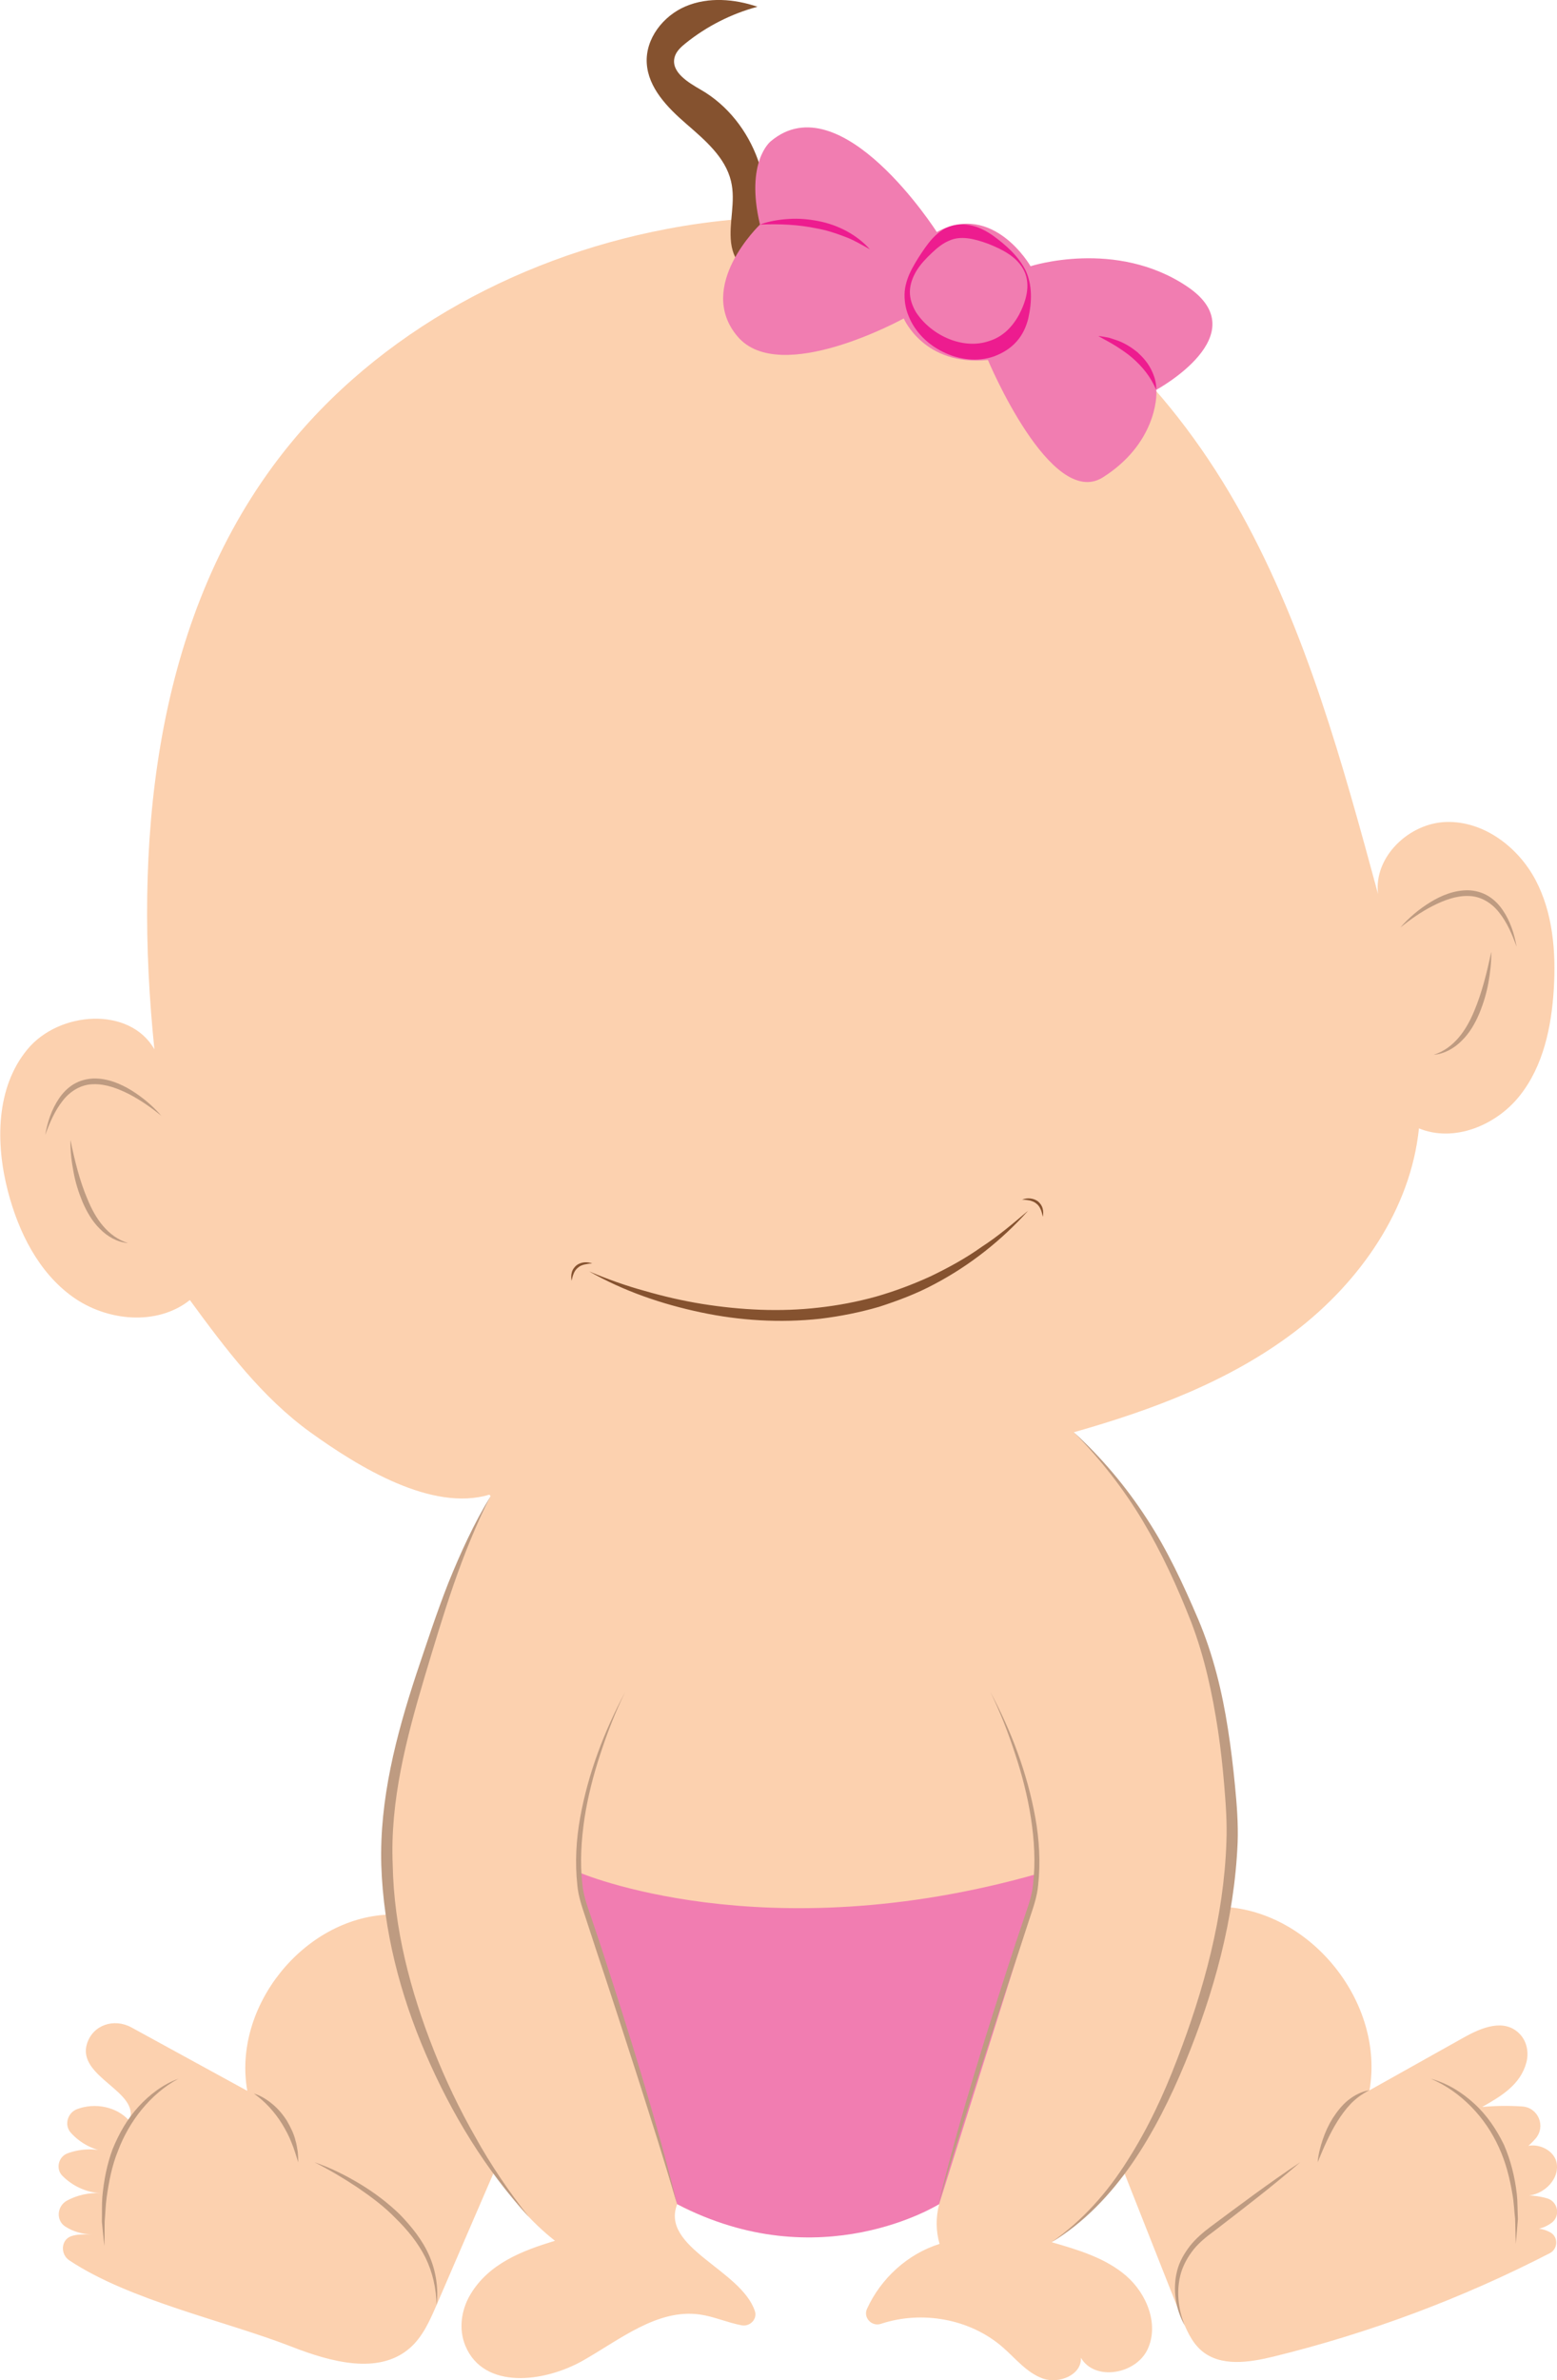 <?xml version="1.0" encoding="utf-8"?>
<!-- Generator: Adobe Illustrator 25.2.1, SVG Export Plug-In . SVG Version: 6.00 Build 0)  -->
<svg version="1.1" id="Layer_1" xmlns="http://www.w3.org/2000/svg" xmlns:xlink="http://www.w3.org/1999/xlink" x="0px" y="0px"
	 viewBox="0 0 180 274.91" style="enable-background:new 0 0 180 274.91;" xml:space="preserve">
<style type="text/css">
	.st0{fill:#020202;}
	.st1{fill:#FCD1AF;}
	.st2{fill:#F4E0CD;}
	.st3{fill:#B0E0E8;}
	.st4{fill:#FFFFFF;}
	.st5{fill:#F17DB1;}
	.st6{fill:#FFE6B4;}
	.st7{fill:#FFFCD7;}
	.st8{fill:#96D9EE;}
	.st9{fill:#BE9B81;}
	.st10{fill:#85522F;}
	.st11{fill:none;stroke:#F17DB1;stroke-miterlimit:10;}
	.st12{fill:#F173AC;}
	.st13{fill:#C4E9F6;}
	.st14{fill:#ED1C8F;}
	.st15{fill:#3FC6EB;}
	.st16{fill:#FBB681;}
	.st17{fill:#F9C5DC;}
	.st18{fill:#FFD034;}
	.st19{fill:#C8E9F1;}
	.st20{fill:#231F20;}
	.st21{fill:#F6A7C2;}
	.st22{fill:#FACCD7;}
	.st23{filter:url(#Adobe_OpacityMaskFilter);}
	.st24{filter:url(#Adobe_OpacityMaskFilter_1_);}
	.st25{mask:url(#SVGID_1_);fill:url(#SVGID_2_);}
	.st26{opacity:0.3;fill:url(#SVGID_3_);}
	.st27{filter:url(#Adobe_OpacityMaskFilter_2_);}
	.st28{filter:url(#Adobe_OpacityMaskFilter_3_);}
	.st29{mask:url(#SVGID_4_);fill:url(#SVGID_5_);}
	.st30{opacity:0.3;fill:url(#SVGID_6_);}
	.st31{fill:#683A1A;}
</style>
<g>
	<path class="st1" d="M56.58,172.64c0.07,0.08,0.07,0.08,0.14,0.17c-7.8,15.84-12.73,30.69-11.83,48.33
		c-9.83,0.43-18.03,10.67-16.3,20.36l-13.4-7.33c-2-1.09-4.45-0.3-5.13,1.88c-1.22,3.87,6.25,5.53,4.89,8.91
		c-1.46-1.66-4-2.12-6.04-1.35c-1.11,0.42-1.52,1.85-0.72,2.73c1.06,1.18,2.54,1.98,4.12,2.18c-1.47-0.41-3.08-0.33-4.51,0.2
		c-1.05,0.39-1.38,1.78-0.6,2.58c1.15,1.17,2.75,1.93,4.39,2.01c-1.33-0.07-2.67,0.24-3.84,0.86c-1.17,0.63-1.31,2.3-0.19,3.01
		c0.91,0.58,2,0.9,3.08,0.88c-0.96,0.02-1.76-0.01-2.42,0.23c-1.18,0.42-1.26,2.08-0.22,2.78c7,4.65,18,6.98,25.69,9.97
		c4.49,1.75,10.09,3.33,13.71,0.15c1.47-1.29,2.28-3.14,3.06-4.93c2.24-5.18,4.47-10.35,6.71-15.53c1.79,3.11,4.17,5.87,6.99,8.09
		c-3.76,1.13-7.63,2.61-9.77,6.18c-1.08,1.8-1.39,4.04-0.58,5.97c2.13,5.07,9.1,4.23,13.61,1.67c4.29-2.44,8.59-5.99,13.48-5.31
		c1.64,0.23,3.22,0.95,4.84,1.25c0.96,0.18,1.84-0.72,1.53-1.64c-1.59-4.78-10.97-7.34-8.98-12.35c9.3,4.88,20.99,4.88,30.29,0
		c-0.41,1.49-0.39,3.1,0.04,4.59c-3.69,1.15-6.79,3.99-8.39,7.5c-0.46,1.02,0.55,2.08,1.61,1.73c4.73-1.57,10.31-0.59,14.09,2.71
		c1.49,1.3,2.78,2.95,4.64,3.61c1.86,0.66,4.5-0.43,4.39-2.4c1.61,2.74,6.34,1.91,7.7-0.96c1.36-2.87-0.07-6.43-2.47-8.51
		c-2.4-2.07-5.56-3-8.61-3.88c3.36-2.06,6.22-4.91,8.3-8.25c2.22,5.6,4.43,11.2,6.65,16.81c0.58,1.46,1.2,2.98,2.4,3.99
		c2.2,1.85,5.47,1.35,8.27,0.67c11.08-2.71,21.83-6.73,31.97-11.95c0.96-0.5,1-1.89,0.05-2.41c-0.77-0.42-1.69-0.57-2.54-0.34
		c0.95,0.11,1.93-0.19,2.7-0.76c1.05-0.78,0.74-2.45-0.51-2.82c-0.91-0.27-1.87-0.38-2.82-0.32c2.06,0.2,4.24-1.66,3.92-3.71
		c-0.32-2.05-3.62-2.91-4.61-1.09c0.8-0.46,1.53-1.06,2.14-1.76c1.25-1.42,0.35-3.62-1.54-3.74c-1.53-0.1-3.08-0.08-4.61,0.06
		c2.15-1.22,4.42-2.54,5.11-5.14c0.3-1.13,0.07-2.4-0.74-3.26c-1.79-1.9-4.47-0.76-6.52,0.39c-3.63,2.03-7.25,4.06-10.88,6.09
		c1.76-10.02-6.62-20.6-16.78-21.19c3.35-19.63-3.34-40.71-17.4-54.82c9.07-2.57,18.08-5.93,25.58-11.64
		c7.49-5.72,13.36-14.09,14.32-23.46c4.05,1.67,8.93-0.34,11.65-3.77c2.73-3.43,3.67-7.95,3.94-12.32c0.26-4.3-0.1-8.79-2.11-12.6
		c-2.02-3.81-5.98-6.81-10.29-6.7c-4.31,0.1-8.45,4.03-7.92,8.32c-4.09-15.06-8.26-30.3-15.81-43.95
		c-7.56-13.66-18.97-25.8-33.66-31.09c-10.42-3.75-21.9-3.84-32.78-1.77c-17.81,3.38-34.78,12.79-45.52,27.4
		c-13.89,18.89-16.1,44.03-13.69,67.35c-2.85-4.99-11-4.43-14.67-0.01s-3.71,10.87-2.26,16.43c1.23,4.7,3.53,9.33,7.47,12.16
		s9.76,3.4,13.56,0.38c4.09,5.59,8.33,11.24,13.95,15.29C41.51,169.48,49.92,174.63,56.58,172.64z"/>
	<path class="st10" d="M68.11,146.85c2.1,0.89,4.25,1.66,6.45,2.26c2.18,0.63,4.39,1.14,6.63,1.5c4.46,0.71,9.01,0.94,13.48,0.42
		c2.23-0.25,4.45-0.67,6.61-1.27c2.16-0.62,4.27-1.41,6.32-2.35c2.03-0.98,4.02-2.06,5.87-3.38c1.91-1.23,3.64-2.71,5.39-4.19
		c-3.05,3.41-6.72,6.31-10.81,8.47c-2.04,1.1-4.22,1.92-6.42,2.63c-2.23,0.65-4.51,1.1-6.81,1.38c-4.61,0.5-9.29,0.22-13.81-0.74
		C76.5,150.63,72.1,149.12,68.11,146.85z"/>
	<path class="st10" d="M118.16,138.56c0.57-0.23,1.3-0.2,1.85,0.21c0.25,0.22,0.46,0.51,0.53,0.83c0.09,0.31,0.07,0.64,0.02,0.94
		c-0.13-0.6-0.3-1.19-0.75-1.52c-0.2-0.18-0.47-0.28-0.75-0.36C118.77,138.61,118.47,138.56,118.16,138.56z"/>
	<path class="st10" d="M68.47,145.94c-0.31,0-0.61,0.05-0.89,0.11c-0.28,0.07-0.55,0.17-0.75,0.36c-0.45,0.33-0.62,0.92-0.75,1.52
		c-0.05-0.31-0.07-0.63,0.02-0.94c0.07-0.32,0.28-0.61,0.53-0.83C67.17,145.74,67.9,145.71,68.47,145.94z"/>
	<path class="st5" d="M66.92,216.26c0,0,21.27,9.2,53.03,0.17l-0.62,4.01l-10.76,34.14c0,0-13.74,8.66-30.29,0
		c0,0-9.37-31.64-10.7-34.44L66.92,216.26z"/>
	<path class="st9" d="M20.63,240.1c-1.66,0.88-3.08,2.14-4.25,3.56c-1.17,1.43-2.09,3.05-2.74,4.77c-0.7,1.71-1.05,3.54-1.31,5.38
		c-0.13,0.92-0.15,1.85-0.23,2.79c-0.01,0.93,0,1.87-0.03,2.81c-0.12-0.93-0.2-1.87-0.29-2.81c0.02-0.94-0.02-1.89,0.05-2.84
		c0.17-1.89,0.53-3.77,1.2-5.56c0.72-1.76,1.68-3.45,2.97-4.86C17.29,241.93,18.85,240.74,20.63,240.1z"/>
	<path class="st9" d="M29.35,241.81c0.8,0.24,1.52,0.7,2.17,1.24c0.65,0.54,1.2,1.2,1.65,1.91c0.42,0.73,0.81,1.49,1,2.32
		c0.13,0.4,0.17,0.82,0.25,1.23c0.04,0.42,0.06,0.83,0.06,1.25c-0.26-0.79-0.47-1.57-0.79-2.31c-0.29-0.75-0.67-1.45-1.08-2.13
		C31.77,243.97,30.7,242.77,29.35,241.81z"/>
	<path class="st9" d="M36.36,249.75c1.83,0.62,3.57,1.49,5.24,2.49c1.66,1,3.23,2.18,4.63,3.54c1.35,1.4,2.61,2.95,3.4,4.76
		c0.78,1.81,1.08,3.8,0.84,5.72c-0.03-1.94-0.46-3.81-1.29-5.51c-0.85-1.69-2.06-3.18-3.41-4.5c-1.32-1.37-2.86-2.51-4.44-3.59
		C39.74,251.6,38.08,250.62,36.36,249.75z"/>
	<path class="st9" d="M152.33,249.75c0.07-0.9,0.3-1.78,0.59-2.63c0.29-0.86,0.67-1.69,1.15-2.46c0.5-0.76,1.06-1.5,1.78-2.08
		c0.72-0.57,1.56-1.01,2.45-1.15c-0.81,0.41-1.51,0.92-2.11,1.53c-0.6,0.62-1.11,1.32-1.57,2.05
		C153.7,246.48,153.01,248.09,152.33,249.75z"/>
	<path class="st9" d="M136.97,268.61c-1.05-1.85-1.43-4.13-0.9-6.27c0.25-1.08,0.83-2.05,1.49-2.92c0.68-0.86,1.54-1.59,2.38-2.22
		c3.42-2.54,6.82-5.1,10.37-7.45c-3.23,2.79-6.6,5.37-9.97,7.96c-0.87,0.63-1.66,1.28-2.32,2.07c-0.64,0.8-1.16,1.7-1.47,2.68
		C135.96,264.44,136.17,266.65,136.97,268.61z"/>
	<path class="st9" d="M165.41,240.1c1.88,0.5,3.58,1.55,5.03,2.88c1.45,1.32,2.57,2.98,3.43,4.75c0.78,1.8,1.26,3.72,1.48,5.66
		c0.11,0.97,0.08,1.94,0.13,2.91c-0.08,0.97-0.15,1.93-0.25,2.89l-0.07-2.89c-0.11-0.95-0.14-1.91-0.31-2.85
		c-0.31-1.88-0.78-3.73-1.58-5.45c-0.78-1.72-1.85-3.3-3.18-4.66C168.76,241.99,167.19,240.85,165.41,240.1z"/>
	<path class="st9" d="M61.16,256.09c-5.04-5.49-8.98-11.98-11.94-18.85c-2.96-6.86-4.89-14.26-5.14-21.81
		c-0.22-7.59,1.72-14.99,4.04-22.04c1.19-3.53,2.34-7.07,3.71-10.55c1.4-3.46,2.95-6.87,4.9-10.05c-3.41,6.63-5.5,13.78-7.64,20.89
		c-2.11,7.09-4.01,14.34-3.69,21.7c0.14,7.36,2.04,14.6,4.76,21.46c1.36,3.44,2.96,6.79,4.8,10
		C56.75,250.09,58.86,253.16,61.16,256.09z"/>
	<path class="st9" d="M121.58,258.97c3.58-2.49,6.49-5.79,8.78-9.45c2.33-3.64,4.17-7.58,5.71-11.62
		c3.11-8.07,5.42-16.52,5.71-25.13c0.09-2.14-0.06-4.27-0.24-6.44c-0.18-2.16-0.41-4.31-0.73-6.45c-0.65-4.27-1.56-8.5-3.1-12.53
		c-1.58-4.03-3.39-7.98-5.61-11.7c-2.22-3.72-4.93-7.15-7.98-10.24c3.22,2.93,6.05,6.3,8.43,9.96c2.41,3.66,4.25,7.64,5.97,11.66
		c1.72,4.05,2.77,8.35,3.44,12.68c0.34,2.16,0.6,4.34,0.81,6.51c0.21,2.16,0.39,4.38,0.31,6.59c-0.37,8.82-2.75,17.4-6.08,25.46
		c-1.67,4.04-3.63,7.98-6.11,11.6C128.4,253.46,125.33,256.73,121.58,258.97z"/>
	<path class="st9" d="M72.28,195.42c-1.14,2.31-2.07,4.71-2.87,7.15c-0.81,2.44-1.45,4.93-1.84,7.45c-0.37,2.53-0.54,5.09-0.24,7.62
		c0.11,1.25,0.54,2.44,0.96,3.66l1.23,3.66c1.59,4.9,3.17,9.8,4.65,14.73c1.48,4.93,2.89,9.89,4.1,14.89
		c-1.44-4.94-3.02-9.84-4.58-14.74c-1.58-4.9-3.16-9.8-4.79-14.67l-1.2-3.67c-0.4-1.21-0.85-2.47-0.96-3.79
		c-0.28-2.6-0.13-5.22,0.33-7.77C67.99,204.84,69.85,199.96,72.28,195.42z"/>
	<path class="st9" d="M114.49,195.42c2.43,4.53,4.28,9.42,5.2,14.52c0.46,2.55,0.61,5.17,0.33,7.77c-0.11,1.32-0.56,2.59-0.96,3.79
		l-1.2,3.67c-1.64,4.88-3.21,9.78-4.79,14.67c-1.57,4.9-3.14,9.8-4.58,14.74c1.21-5.01,2.62-9.96,4.1-14.89
		c1.48-4.93,3.06-9.83,4.65-14.73l1.23-3.66c0.42-1.23,0.85-2.41,0.96-3.66c0.3-2.52,0.14-5.09-0.24-7.62
		c-0.39-2.53-1.03-5.02-1.84-7.45C116.56,200.13,115.62,197.73,114.49,195.42z"/>
	<g>
		<path class="st9" d="M18.65,128.87c-1.17-0.94-2.4-1.8-3.7-2.48c-1.3-0.66-2.71-1.2-4.12-1.16c-1.42,0-2.71,0.78-3.59,1.92
			c-0.9,1.14-1.5,2.53-2.01,3.94c0.25-1.48,0.73-2.95,1.61-4.24c0.44-0.64,1-1.22,1.69-1.63c0.69-0.41,1.49-0.62,2.29-0.65
			c1.61-0.03,3.1,0.59,4.39,1.38C16.49,126.75,17.66,127.73,18.65,128.87z"/>
		<path class="st9" d="M8.14,131.67c0.5,2.37,1.06,4.72,2,6.9c0.89,2.16,2.29,4.26,4.66,5.01c-1.23-0.1-2.38-0.75-3.25-1.64
			c-0.9-0.88-1.52-1.98-2.01-3.11c-0.47-1.14-0.84-2.32-1.05-3.52C8.26,134.11,8.12,132.89,8.14,131.67z"/>
	</g>
	<g>
		<path class="st9" d="M161.89,107.13c0.99-1.14,2.16-2.12,3.46-2.92c1.29-0.79,2.78-1.4,4.39-1.38c0.8,0.02,1.6,0.24,2.29,0.65
			c0.69,0.41,1.25,0.99,1.69,1.63c0.88,1.28,1.35,2.76,1.61,4.24c-0.51-1.41-1.1-2.8-2.01-3.94c-0.88-1.14-2.17-1.92-3.59-1.92
			c-1.41-0.04-2.82,0.5-4.12,1.16C164.28,105.33,163.06,106.19,161.89,107.13z"/>
		<path class="st9" d="M172.4,109.93c0.02,1.22-0.12,2.43-0.34,3.63c-0.22,1.2-0.58,2.38-1.05,3.52c-0.48,1.13-1.11,2.23-2.01,3.11
			c-0.87,0.89-2.03,1.54-3.25,1.64c2.36-0.76,3.76-2.85,4.66-5.01C171.33,114.65,171.9,112.3,172.4,109.93z"/>
	</g>
	<path class="st10" d="M85.77,30.57c0.61,0.32,1.33-0.06,1.92-1.6c2.53-6.71-0.46-15.04-6.68-18.61c-1.5-0.86-3.44-2.04-3.03-3.72
		c0.17-0.69,0.73-1.2,1.29-1.65c2.44-1.96,5.28-3.4,8.3-4.21c-2.68-0.91-5.69-1.15-8.3-0.05S74.6,4.48,74.77,7.3
		c0.17,2.85,2.39,5.12,4.55,6.99c2.16,1.88,4.53,3.86,5.19,6.64c0.57,2.37-0.27,4.75,0.01,7.12C84.67,29.26,85.16,30.26,85.77,30.57
		z"/>
	<g>
		<path class="st5" d="M108.3,26.8c0,0-11.08-17.36-19.21-10.47c0,0-2.96,2.34-1.23,9.61c0,0-7.51,7.14-2.59,12.93
			s19.21-2.09,19.21-2.09s2.34,5.54,9.73,4.8c0,0,7.27,17.36,13.3,13.55c6.03-3.82,6.28-9.24,6.16-10.1c0,0,11.82-6.4,3.57-11.94
			c-8.25-5.54-18.1-2.34-18.1-2.34S114.82,23.23,108.3,26.8z"/>
		<path class="st14" d="M118.41,31.31c-0.79-1.65-2.54-2.5-4.14-3.14c-1.64-0.61-3.23-0.99-4.57-0.36c-0.7,0.29-1.38,0.83-2.01,1.44
			c-0.65,0.61-1.26,1.26-1.72,2c-0.45,0.74-0.77,1.58-0.78,2.43c-0.02,0.85,0.29,1.67,0.71,2.39c1.84,2.78,5.52,4.34,8.45,3.32
			c1.5-0.46,2.63-1.53,3.46-3.04C118.59,34.87,119.19,32.97,118.41,31.31z M118.57,31.24c0.79,1.68,0.73,3.66,0.31,5.52
			c-0.23,0.94-0.64,1.89-1.35,2.68c-0.69,0.79-1.62,1.35-2.58,1.71c-1.97,0.71-4.17,0.38-5.92-0.5c-1.77-0.85-3.27-2.33-3.99-4.15
			c-0.38-0.9-0.52-1.88-0.45-2.85c0.09-0.96,0.44-1.86,0.88-2.68c0.44-0.82,0.95-1.6,1.48-2.36c0.54-0.75,1.16-1.52,2.07-2.09
			c0.91-0.56,2.09-0.72,3.09-0.51c1.02,0.18,1.9,0.66,2.68,1.2C116.31,28.31,117.74,29.59,118.57,31.24z"/>
		<path class="st14" d="M87.85,25.94c1.07-0.4,2.21-0.58,3.35-0.65c1.14-0.08,2.3,0.03,3.43,0.25c2.26,0.44,4.43,1.57,5.94,3.26
			c-1-0.55-1.94-1.12-2.98-1.49c-1.02-0.39-2.06-0.73-3.14-0.92C92.32,25.94,90.11,25.84,87.85,25.94z"/>
		<path class="st14" d="M133.66,45.02c-0.63-1.5-1.6-2.68-2.75-3.68c-0.57-0.5-1.21-0.92-1.87-1.35c-0.66-0.42-1.37-0.77-2.07-1.18
			c0.41,0.04,0.8,0.12,1.21,0.19c0.39,0.13,0.78,0.24,1.17,0.39c0.77,0.31,1.48,0.75,2.13,1.28c0.62,0.56,1.19,1.2,1.57,1.95
			C133.44,43.38,133.71,44.2,133.66,45.02z"/>
	</g>
</g>
</svg>
